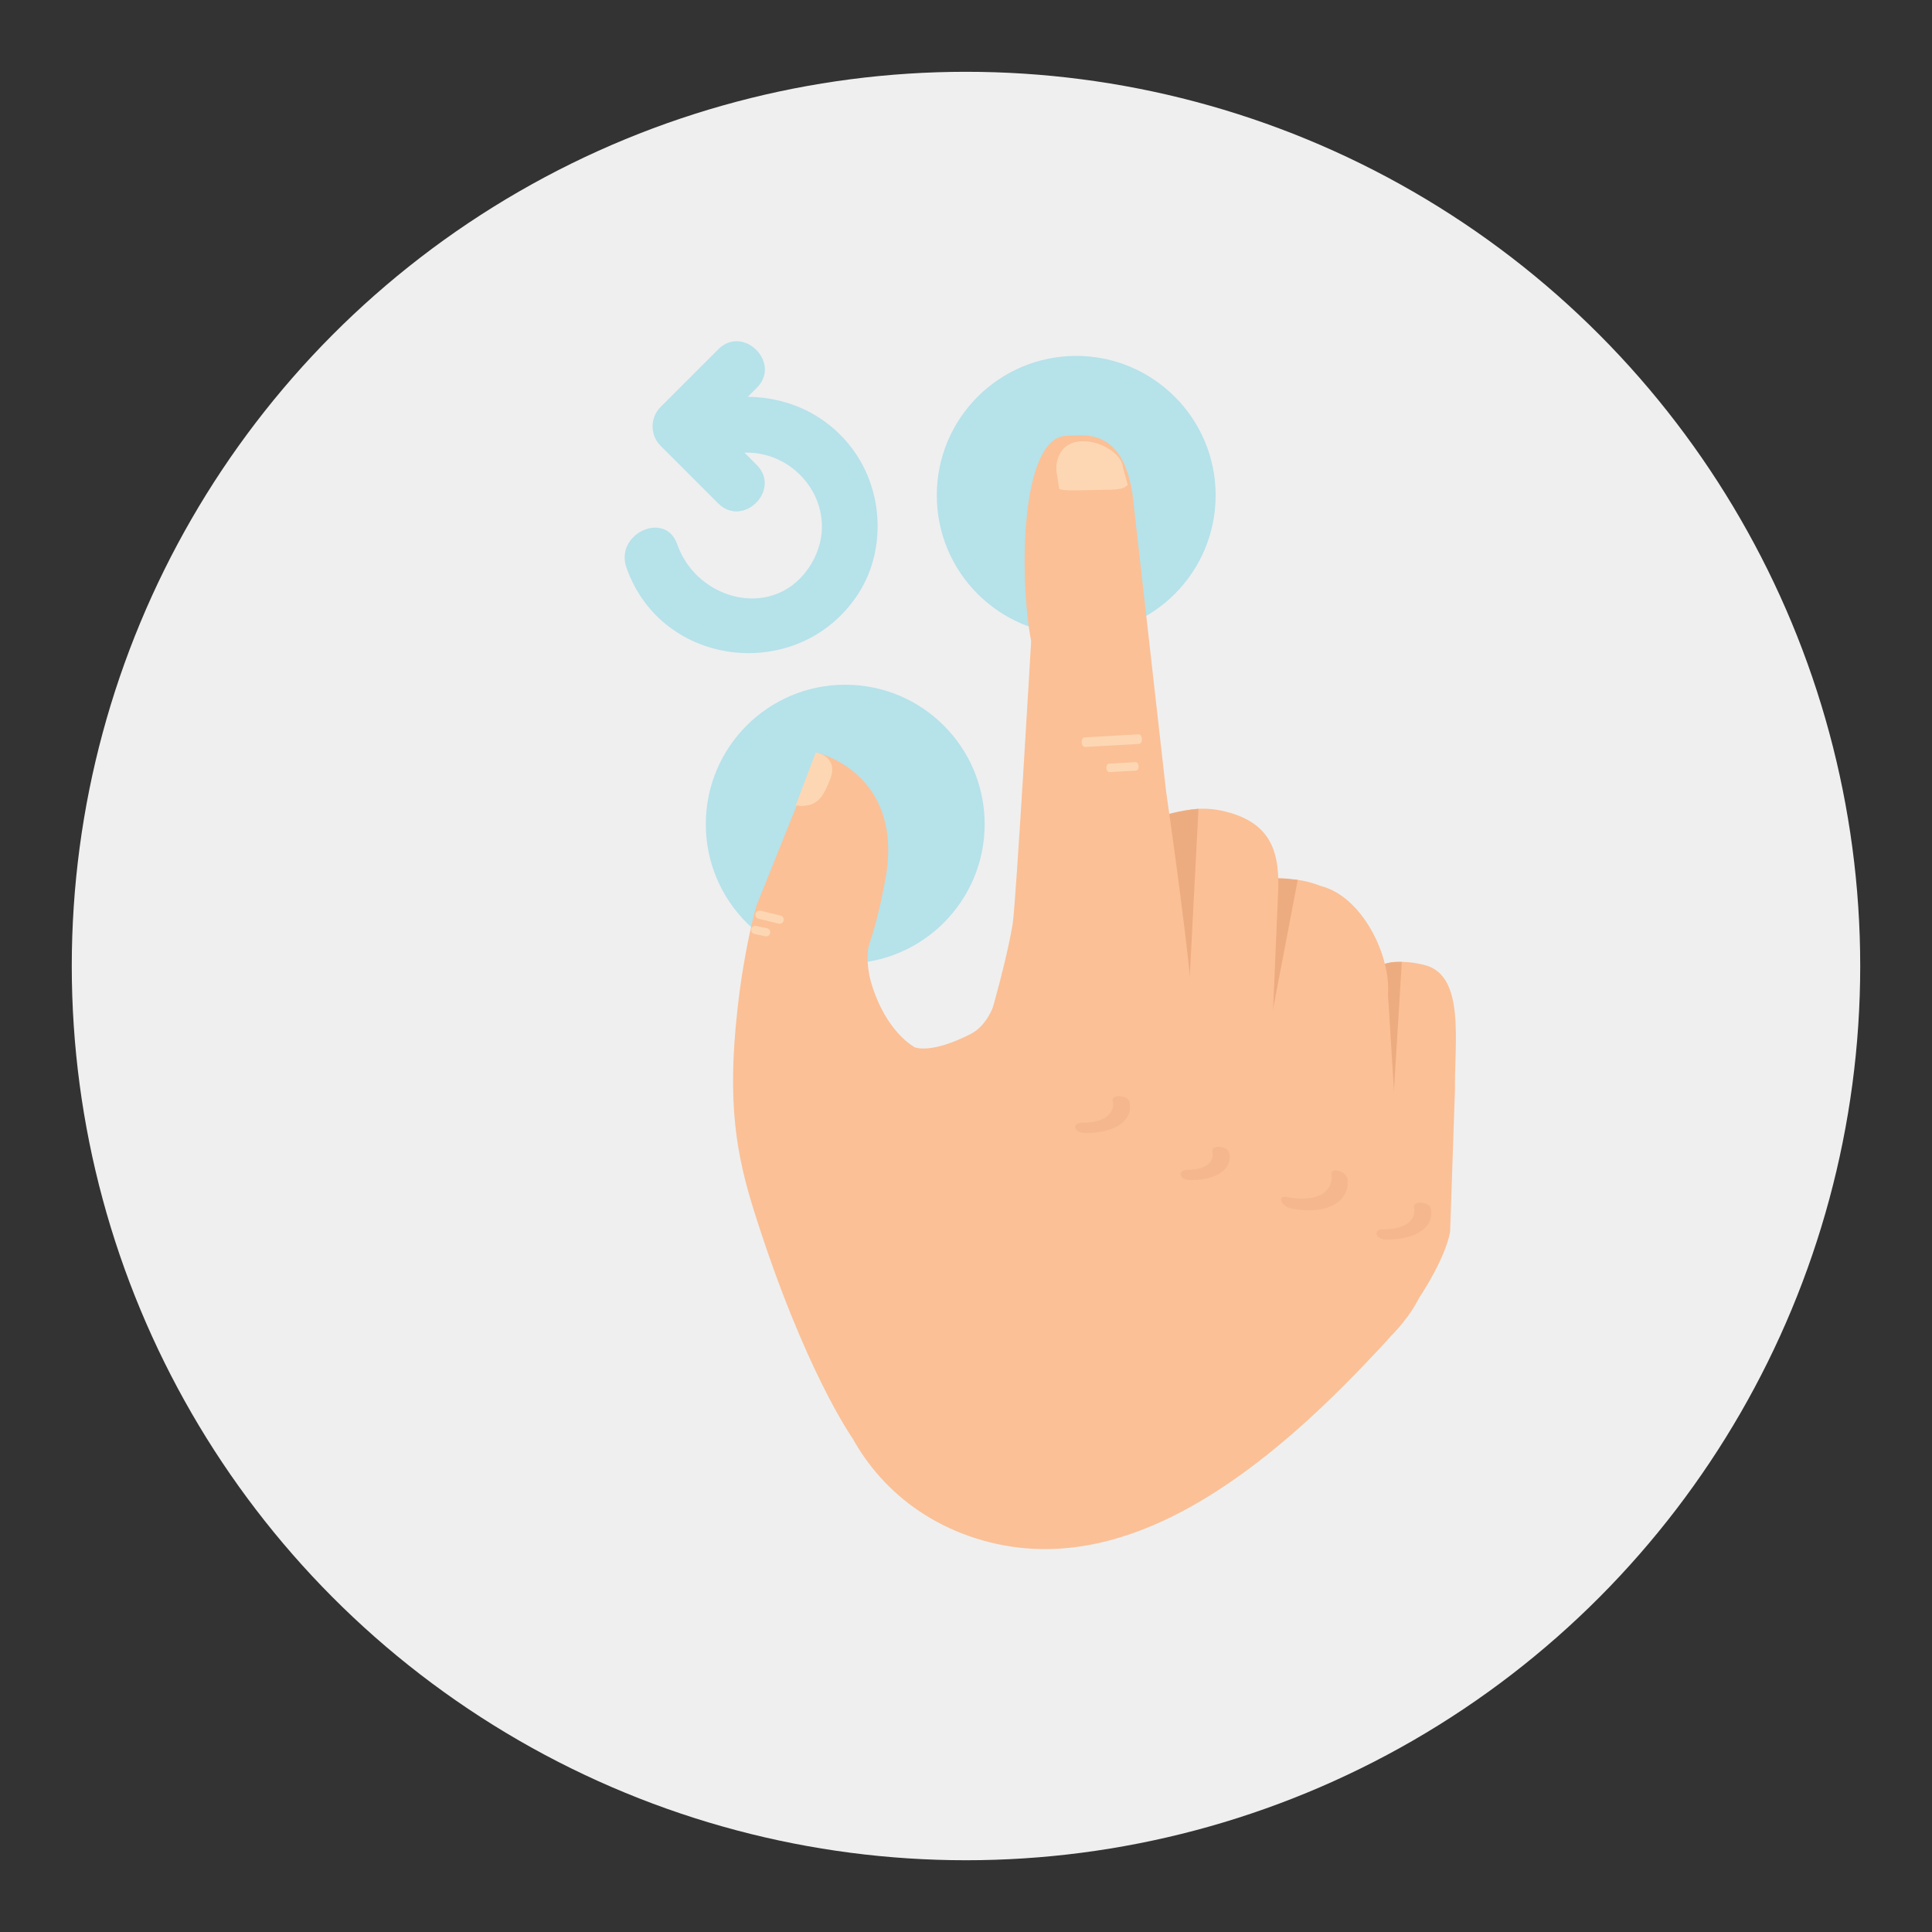<?xml version="1.0" encoding="utf-8"?>
<!-- Generator: Adobe Illustrator 16.0.0, SVG Export Plug-In . SVG Version: 6.00 Build 0)  -->
<!DOCTYPE svg PUBLIC "-//W3C//DTD SVG 1.1//EN" "http://www.w3.org/Graphics/SVG/1.1/DTD/svg11.dtd">
<svg version="1.1" id="Layer_1" xmlns="http://www.w3.org/2000/svg" xmlns:xlink="http://www.w3.org/1999/xlink" x="0px" y="0px"
	 width="136.833px" height="136.834px" viewBox="0 0 136.833 136.834" style="enable-background:new 0 0 136.833 136.834;"
	 xml:space="preserve">
<rect x="0" y="0" width="136.833" height="136.834" fill="#333333" stroke="none"/>
<style type="text/css">
<![CDATA[
	.st0{fill:#B6E2EA;}
	.st1{fill:#88CED7;}
	.st2{fill:#EDAC80;}
	.st3{fill:#EFEFEF;}
	.st4{fill:#F5B88E;}
	.st5{fill:#FBC096;}
	.st6{fill:#FDD7B3;}
	.st7{fill:none;}
]]>
</style>
<g>
	<g>
		<circle class="st3" cx="68.416" cy="68.418" r="63.333"/>
	</g>
	<g>
		<circle class="st0" cx="76.222" cy="35.082" r="9.875"/>
		<circle class="st0" cx="59.863" cy="58.37" r="9.875"/>
		<g>
			<path class="st5" d="M56.813,56.084l-3.236,8.055c0,0-0.854,2.881-1.351,7.385c-0.732,6.617-0.09,10.236,1.222,14.379
				c3.544,11.2,6.926,15.948,6.926,15.948l13.386-27.714l-2.766-5.331c0,0-0.31,3.433-2.24,4.422
				c-2.809,1.441-3.948,0.953-3.948,0.953s-2.056-1.022-3.112-4.605c-0.227-0.77-0.365-2.012-0.121-2.731
				c0.521-1.531,0.799-2.867,1.098-4.378c1.488-7.518-4.537-9.068-4.537-9.068L56.813,56.084z"/>
			<path class="st6" d="M56.356,57.045l1.42-3.753c0,0,1.695,0.268,0.994,1.961C58.31,56.367,57.921,57.255,56.356,57.045z"/>
			<g>
				<g>
					<g>
						<g>
							<path class="st5" d="M102.704,87.246c-0.707,3.729-6.8,11.693-9.699,10.96l0.816-3.292c-2.898-0.732-1.203-2.293-0.604-4.661
								l2.094-19.151c0.597-2.368,2.688-3.489,5.585-2.754l0,0c2.898,0.73,2.106,5.494,2.15,8.851L102.704,87.246z"/>
							<path class="st2" d="M97.369,82.324l1.356-5.082l0.558-9.116c-0.767,0.008-0.88-0.108-3.097,0.964L93.313,86.25
								C93.683,85.845,97.2,82.858,97.369,82.324z"/>
						</g>
						<path class="st5" d="M65.222,79.269l-3.844,9.023c-5.374,4.063-3.209,16.825,7.258,20.5
							c10.629,3.731,21.064-4.444,29.813-14.101c0,0,1.605-1.555,2.195-3.112c1.965-5.185,1.838-6.643,1.838-6.643L65.222,79.269z"
							/>
						<g>
							<path class="st5" d="M99.333,86.989c-0.598,2.369-9.74,11.624-12.641,10.892l0,0c-2.896-0.733-4.763-3.248-4.16-5.616
								l4.616-26.479c0.601-2.368,2.659-4.489,6.405-3.033l0,0c2.898,0.732,4.956,4.875,4.75,7.695L99.333,86.989z"/>
							<path class="st2" d="M88.165,77.981l1.846-5.713l1.903-9.95c-1.577-0.204-2.813-0.295-3.156,1.06l-3.861,17.625
								C85.266,80.596,87.999,78.516,88.165,77.981z"/>
						</g>
						<g>
							<path class="st5" d="M89.682,82.814c-0.177,2.524-8.723,9.915-11.621,9.184l0,0c-2.897-0.734-4.763-3.248-4.161-5.616
								L80.46,60.44c0.598-2.371,3.433-3.695,6.33-2.963l0,0c2.898,0.733,3.836,2.438,3.742,5.46"/>
							<path class="st2" d="M84.161,73.685l0.106-4.588l0.615-11.811c-2.846,0.253-3.862,1.126-5.38,1.664l-3.238,16.17
								C76.634,74.715,83.996,74.221,84.161,73.685z"/>
						</g>
						<path class="st5" d="M75.498,88.642c0.052,2.989,0.269,5.352-2.722,5.401l0,0c-2.988,0.055-18.057,11.766-7.502-11.674
							l4.388-8.768c0,0,1.504-4.859,2.06-8.163c0.226-1.349,1.309-20.037,1.309-20.037c-0.873-4.53-0.758-14.507,2.525-14.536
							l0.596-0.022c2.084-0.148,3.535,0.851,4.057,4.145l2.376,21.043c0,0,1.933,13.347,1.873,15.854
							c-0.079,3.403-1.47,12.837-1.47,12.837L75.498,88.642z"/>
						<path class="st6" d="M79.87,34.343l-0.35-1.274c-0.039-0.811-1.427-1.854-2.896-1.817c-1.471,0.039-1.848,1.254-1.809,2.064
							l0.199,1.284c0,0-0.057,0.178,1.711,0.123C78.922,34.654,79.409,34.776,79.87,34.343z"/>
						<g>
							<path class="st6" d="M80.878,52.332c0.01,0.188-0.078,0.346-0.201,0.354l-3.829,0.218c-0.122,0.008-0.23-0.137-0.239-0.326
								l0,0c-0.011-0.186,0.079-0.344,0.2-0.35l3.831-0.22C80.759,52,80.867,52.147,80.878,52.332L80.878,52.332z"/>
							<path class="st6" d="M80.642,54.266c0.01,0.166-0.068,0.305-0.178,0.311l-1.893,0.108c-0.107,0.007-0.201-0.124-0.212-0.288
								l0,0c-0.009-0.166,0.071-0.303,0.177-0.311l1.893-0.109C80.538,53.973,80.633,54.1,80.642,54.266L80.642,54.266z"/>
						</g>
					</g>
				</g>
			</g>
			<path class="st6" d="M55.498,65.206c-0.038,0.158-0.196,0.248-0.354,0.208l-1.427-0.347c-0.156-0.041-0.248-0.201-0.209-0.354
				l0,0c0.04-0.158,0.199-0.249,0.354-0.21l1.427,0.345C55.446,64.891,55.54,65.051,55.498,65.206L55.498,65.206z"/>
			<path class="st6" d="M54.542,66.1c-0.039,0.154-0.197,0.249-0.354,0.206l-0.771-0.163c-0.157-0.041-0.248-0.199-0.21-0.354l0,0
				c0.041-0.156,0.2-0.247,0.354-0.208l0.773,0.162C54.489,65.786,54.583,65.944,54.542,66.1L54.542,66.1z"/>
			<g>
				<path class="st4" d="M85.866,81.544c0.186,0.756-0.524,1.321-1.756,1.308c-0.748-0.012-0.586,0.718,0.168,0.728
					c1.861,0.024,3.061-0.787,2.771-1.962C86.935,81.149,85.75,81.072,85.866,81.544L85.866,81.544z"/>
			</g>
			<g>
				<path class="st4" d="M94.3,83.141c0.152,1.375-1.148,2.035-3.151,1.638c-0.726-0.145-0.424,0.665,0.294,0.809
					c2.472,0.491,4.183-0.427,3.996-2.112C95.384,82.981,94.243,82.642,94.3,83.141L94.3,83.141z"/>
			</g>
			<g>
				<path class="st4" d="M100.146,85.497c0.215,0.92-0.676,1.593-2.167,1.563c-0.75-0.015-0.589,0.714,0.167,0.729
					c2.124,0.04,3.497-0.886,3.185-2.22C101.221,85.101,100.036,85.026,100.146,85.497L100.146,85.497z"/>
			</g>
			<g>
				<path class="st4" d="M78.806,77.954c0.215,0.916-0.676,1.591-2.168,1.563c-0.75-0.016-0.588,0.713,0.169,0.727
					c2.122,0.043,3.496-0.883,3.183-2.218C79.88,77.556,78.696,77.481,78.806,77.954L78.806,77.954z"/>
			</g>
		</g>
		<path class="st0" d="M60.623,32.147c-1.765-2.615-4.608-4.014-7.658-4.045c0.212-0.214,0.427-0.426,0.64-0.64
			c1.76-1.759-0.968-4.486-2.727-2.728c-1.368,1.365-2.734,2.733-4.102,4.101c-0.742,0.742-0.742,1.984,0,2.727
			c1.363,1.364,2.729,2.728,4.092,4.091c1.76,1.759,4.487-0.966,2.727-2.727c-0.289-0.29-0.579-0.579-0.869-0.868
			c3.986-0.112,6.906,4.16,4.762,7.824c-2.421,4.135-8.092,2.77-9.525-1.339c-0.84-2.404-4.432-0.744-3.598,1.647
			c2.492,7.138,12.155,8.198,16.33,2.004C62.702,39.221,62.61,35.097,60.623,32.147z"/>
	</g>
</g>
</svg>
